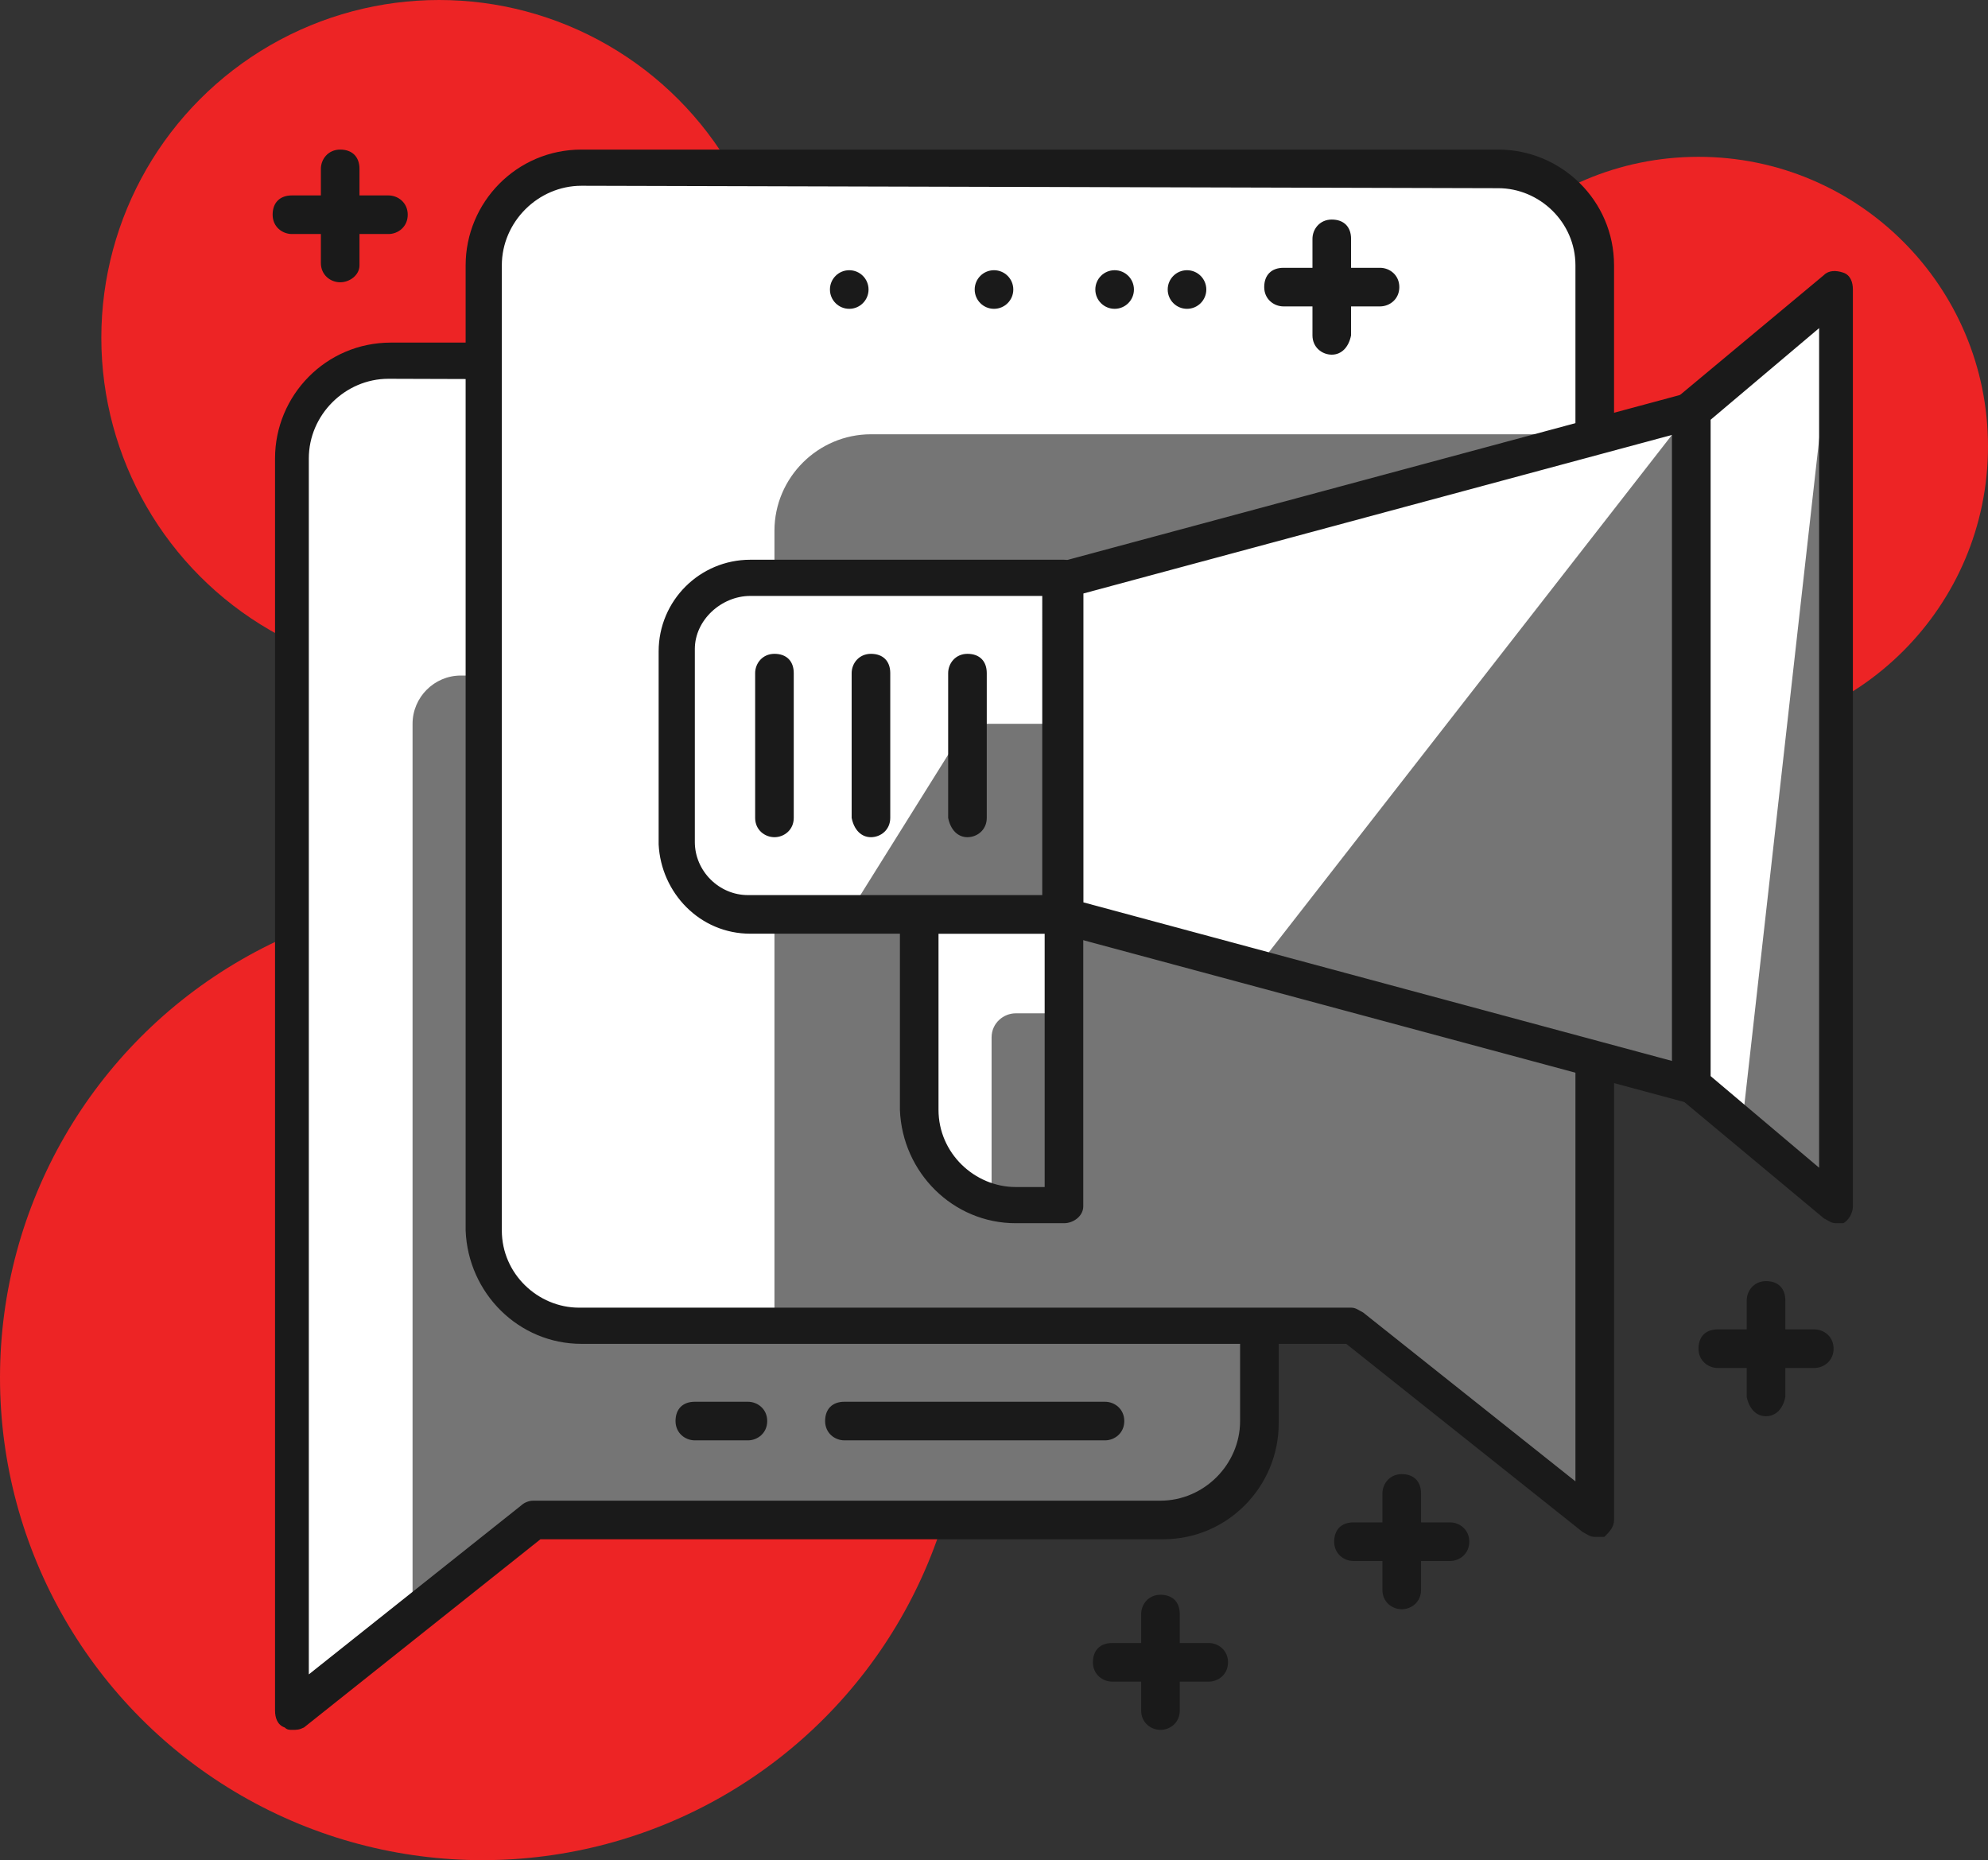 <?xml version="1.0" encoding="utf-8"?>
<!-- Generator: Adobe Illustrator 24.1.3, SVG Export Plug-In . SVG Version: 6.00 Build 0)  -->
<svg version="1.1" id="layer_1" xmlns="http://www.w3.org/2000/svg" xmlns:xlink="http://www.w3.org/1999/xlink" x="0px" y="0px"
	 viewBox="0 0 82.4 77.1" style="enable-background:new 0 0 82.4 77.1;" xml:space="preserve">
<rect x="0" y="0" width="82.4" height="77.1" fill="#333333" stroke="none"/>
<style type="text/css">
	.st0{fill:#ED2425;enable-background:new    ;}
	.st1{fill:#FFFFFF;}
	.st2{opacity:0.6;fill:#1a1a1a;enable-background:new    ;}
	.st3{fill:#1a1a1a;}
</style>
<circle class="st0" cx="18.2" cy="14" r="14"/>
<circle class="st0" cx="70.4" cy="18.5" r="12"/>
<circle class="st0" cx="20" cy="57.1" r="20"/>
<path class="st1" d="M16.1,15h32c2.2,0,4,1.8,4,4v40c0,2.2-1.8,4-4,4h-26l-10,8V19C12.1,16.8,13.9,15,16.1,15z"/>
<path class="st2" d="M19.1,28h29c2.2,0,4,1.8,4,4v27c0,2.2-1.8,4-4,4h-26l-5,4V30C17.1,28.9,18,28,19.1,28z"/>
<path class="st3" d="M12.1,71.7c-0.1,0-0.2,0-0.3-0.1c-0.3-0.1-0.4-0.4-0.4-0.7V19c0-2.6,2.1-4.8,4.8-4.8l0,0h32
	c2.6,0,4.8,2.1,4.8,4.8l0,0v40c0,2.6-2.1,4.8-4.8,4.8l0,0H22.4l-9.8,7.8C12.4,71.7,12.3,71.7,12.1,71.7z M16.1,15.7
	c-1.8,0-3.3,1.5-3.3,3.3c0,0,0,0,0,0v50.4l8.8-7c0.1-0.1,0.3-0.2,0.5-0.2h26c1.8,0,3.3-1.5,3.3-3.3c0,0,0,0,0,0V19
	c0-1.8-1.5-3.2-3.2-3.2L16.1,15.7z"/>
<path class="st1" d="M24.1,7h38c2.2,0,4,1.8,4,4v52l-10-8h-32c-2.2,0-4-1.8-4-4V11C20.1,8.8,21.9,7,24.1,7z"/>
<path class="st2" d="M36.1,18h30v45l-10-8h-24V22C32.1,19.8,33.9,18,36.1,18z"/>
<path class="st3" d="M66.1,63.7c-0.2,0-0.3-0.1-0.5-0.2l-9.8-7.8H24.1c-2.6,0-4.7-2.1-4.8-4.7V11c0-2.6,2.1-4.8,4.8-4.8h38
	c2.6,0,4.8,2.1,4.8,4.8v52c0,0.3-0.2,0.5-0.4,0.7C66.3,63.7,66.2,63.7,66.1,63.7z M24.1,7.7c-1.8,0-3.3,1.5-3.3,3.3c0,0,0,0,0,0v40
	c0,1.8,1.5,3.2,3.2,3.2h32c0.2,0,0.3,0.1,0.5,0.2l8.8,7V11c0-1.8-1.5-3.2-3.2-3.2L24.1,7.7z"/>
<path class="st3" d="M45.8,59.7H35c-0.4,0-0.8-0.3-0.8-0.8s0.3-0.8,0.8-0.8l0,0h10.8c0.4,0,0.8,0.3,0.8,0.8S46.2,59.7,45.8,59.7z"/>
<path class="st3" d="M31,59.7h-2.2c-0.4,0-0.8-0.3-0.8-0.8s0.3-0.8,0.8-0.8H31c0.4,0,0.8,0.3,0.8,0.8S31.4,59.7,31,59.7z"/>
<path class="st3" d="M16.1,9.7h-4c-0.4,0-0.8-0.3-0.8-0.8s0.3-0.8,0.8-0.8h4c0.4,0,0.8,0.3,0.8,0.8S16.5,9.7,16.1,9.7z"/>
<path class="st3" d="M14.1,11.7c-0.4,0-0.8-0.3-0.8-0.8V7c0-0.4,0.3-0.8,0.8-0.8s0.8,0.3,0.8,0.8v4C14.9,11.4,14.5,11.7,14.1,11.7z"
	/>
<path class="st3" d="M50.1,69.7h-4c-0.4,0-0.8-0.3-0.8-0.8s0.3-0.8,0.8-0.8h4c0.4,0,0.8,0.3,0.8,0.8S50.5,69.7,50.1,69.7z"/>
<path class="st3" d="M48.1,71.7c-0.4,0-0.8-0.3-0.8-0.8v-4c0-0.4,0.3-0.8,0.8-0.8s0.8,0.3,0.8,0.8v4C48.9,71.4,48.5,71.7,48.1,71.7z
	"/>
<path class="st3" d="M60.1,64.7h-4c-0.4,0-0.8-0.3-0.8-0.8s0.3-0.8,0.8-0.8h4c0.4,0,0.8,0.3,0.8,0.8S60.5,64.7,60.1,64.7z"/>
<path class="st3" d="M58.1,66.7c-0.4,0-0.8-0.3-0.8-0.8v-4c0-0.4,0.3-0.8,0.8-0.8s0.8,0.3,0.8,0.8v4C58.9,66.4,58.5,66.7,58.1,66.7z
	"/>
<path class="st3" d="M75.2,56.7h-4c-0.4,0-0.8-0.3-0.8-0.8s0.3-0.8,0.8-0.8h4c0.4,0,0.8,0.3,0.8,0.8S75.6,56.7,75.2,56.7z"/>
<path class="st3" d="M73.2,58.7c-0.4,0-0.7-0.3-0.8-0.8v-4c0-0.4,0.3-0.8,0.8-0.8s0.8,0.3,0.8,0.8v4C73.9,58.4,73.6,58.7,73.2,58.7z
	"/>
<polygon class="st1" points="44.1,24 70.1,17 70.1,45 44.1,38 "/>
<polygon class="st2" points="70.1,17 70.1,45 52.1,40.1 "/>
<polygon class="st1" points="70.1,17 76.1,12 76.1,50 70.1,45 "/>
<polygon class="st2" points="76.1,12 76.1,50 72.2,46.7 "/>
<path class="st3" d="M70.1,45.7c-0.1,0-0.1,0-0.2,0l-26-7c-0.3-0.1-0.5-0.4-0.6-0.7V24c0-0.3,0.2-0.6,0.6-0.7l26-7
	c0.2-0.1,0.5,0,0.7,0.1c0.2,0.1,0.3,0.4,0.3,0.6v28c0,0.2-0.1,0.4-0.3,0.6C70.5,45.7,70.3,45.7,70.1,45.7z M44.9,37.4L69.4,44V18
	l-24.5,6.6V37.4z"/>
<path class="st3" d="M76.1,50.7c-0.2,0-0.3-0.1-0.5-0.2l-6-5c-0.2-0.1-0.3-0.4-0.3-0.6V17c0-0.2,0.1-0.4,0.3-0.6l6-5
	c0.2-0.2,0.5-0.2,0.8-0.1c0.3,0.1,0.4,0.4,0.4,0.7v38c0,0.3-0.2,0.6-0.4,0.7C76.3,50.7,76.2,50.7,76.1,50.7z M70.9,44.6l4.5,3.8
	V13.6l-4.5,3.8V44.6z"/>
<path class="st1" d="M31.1,24h13l0,0v14l0,0h-13c-1.7,0-3-1.3-3-3v-8C28.1,25.3,29.5,24,31.1,24L31.1,24z"/>
<polygon class="st2" points="40.1,30 44.1,30 44.1,38 35.1,38 "/>
<path class="st1" d="M38.1,38h6l0,0v12l0,0h-2c-2.2,0-4-1.8-4-4V38L38.1,38z"/>
<path class="st2" d="M42.1,42h2l0,0v8l0,0h-3l0,0v-7C41.1,42.4,41.6,42,42.1,42z"/>
<path class="st3" d="M44.1,38.7h-13c-2.1,0-3.7-1.7-3.8-3.7v-8c0-2.1,1.7-3.8,3.8-3.8l0,0h13c0.4,0,0.8,0.3,0.8,0.8v14
	C44.9,38.4,44.5,38.7,44.1,38.7z M31.1,24.7c-1.2,0-2.3,1-2.3,2.2c0,0,0,0,0,0v8c0,1.2,1,2.2,2.2,2.2h12.2V24.7H31.1z"/>
<path class="st3" d="M44.1,50.7h-2c-2.6,0-4.7-2.1-4.8-4.7v-8c0-0.4,0.3-0.8,0.8-0.8h6c0.4,0,0.8,0.3,0.8,0.8v12
	C44.9,50.4,44.5,50.7,44.1,50.7z M38.9,38.7V46c0,1.8,1.5,3.2,3.2,3.2h1.2V38.7H38.9z"/>
<path class="st3" d="M55.2,14.7c-0.4,0-0.8-0.3-0.8-0.8v-4c0-0.4,0.3-0.8,0.8-0.8s0.8,0.3,0.8,0.8v4C55.9,14.4,55.6,14.7,55.2,14.7z
	"/>
<path class="st3" d="M57.2,12.7h-4c-0.4,0-0.8-0.3-0.8-0.8s0.3-0.8,0.8-0.8h4c0.4,0,0.8,0.3,0.8,0.8S57.6,12.7,57.2,12.7z"/>
<circle class="st3" cx="49.2" cy="12" r="0.8"/>
<circle class="st3" cx="46.2" cy="12" r="0.8"/>
<circle class="st3" cx="41.2" cy="12" r="0.8"/>
<circle class="st3" cx="35.2" cy="12" r="0.8"/>
<path class="st3" d="M36.1,34.7c-0.4,0-0.7-0.3-0.8-0.8v-6c0-0.4,0.3-0.8,0.8-0.8s0.8,0.3,0.8,0.8v6C36.9,34.4,36.5,34.7,36.1,34.7z
	"/>
<path class="st3" d="M40.1,34.7c-0.4,0-0.7-0.3-0.8-0.8v-6c0-0.4,0.3-0.8,0.8-0.8s0.8,0.3,0.8,0.8v6C40.9,34.4,40.5,34.7,40.1,34.7z
	"/>
<path class="st3" d="M32.1,34.7c-0.4,0-0.8-0.3-0.8-0.8v-6c0-0.4,0.3-0.8,0.8-0.8s0.8,0.3,0.8,0.8v6C32.9,34.4,32.5,34.7,32.1,34.7z
	"/>
</svg>
